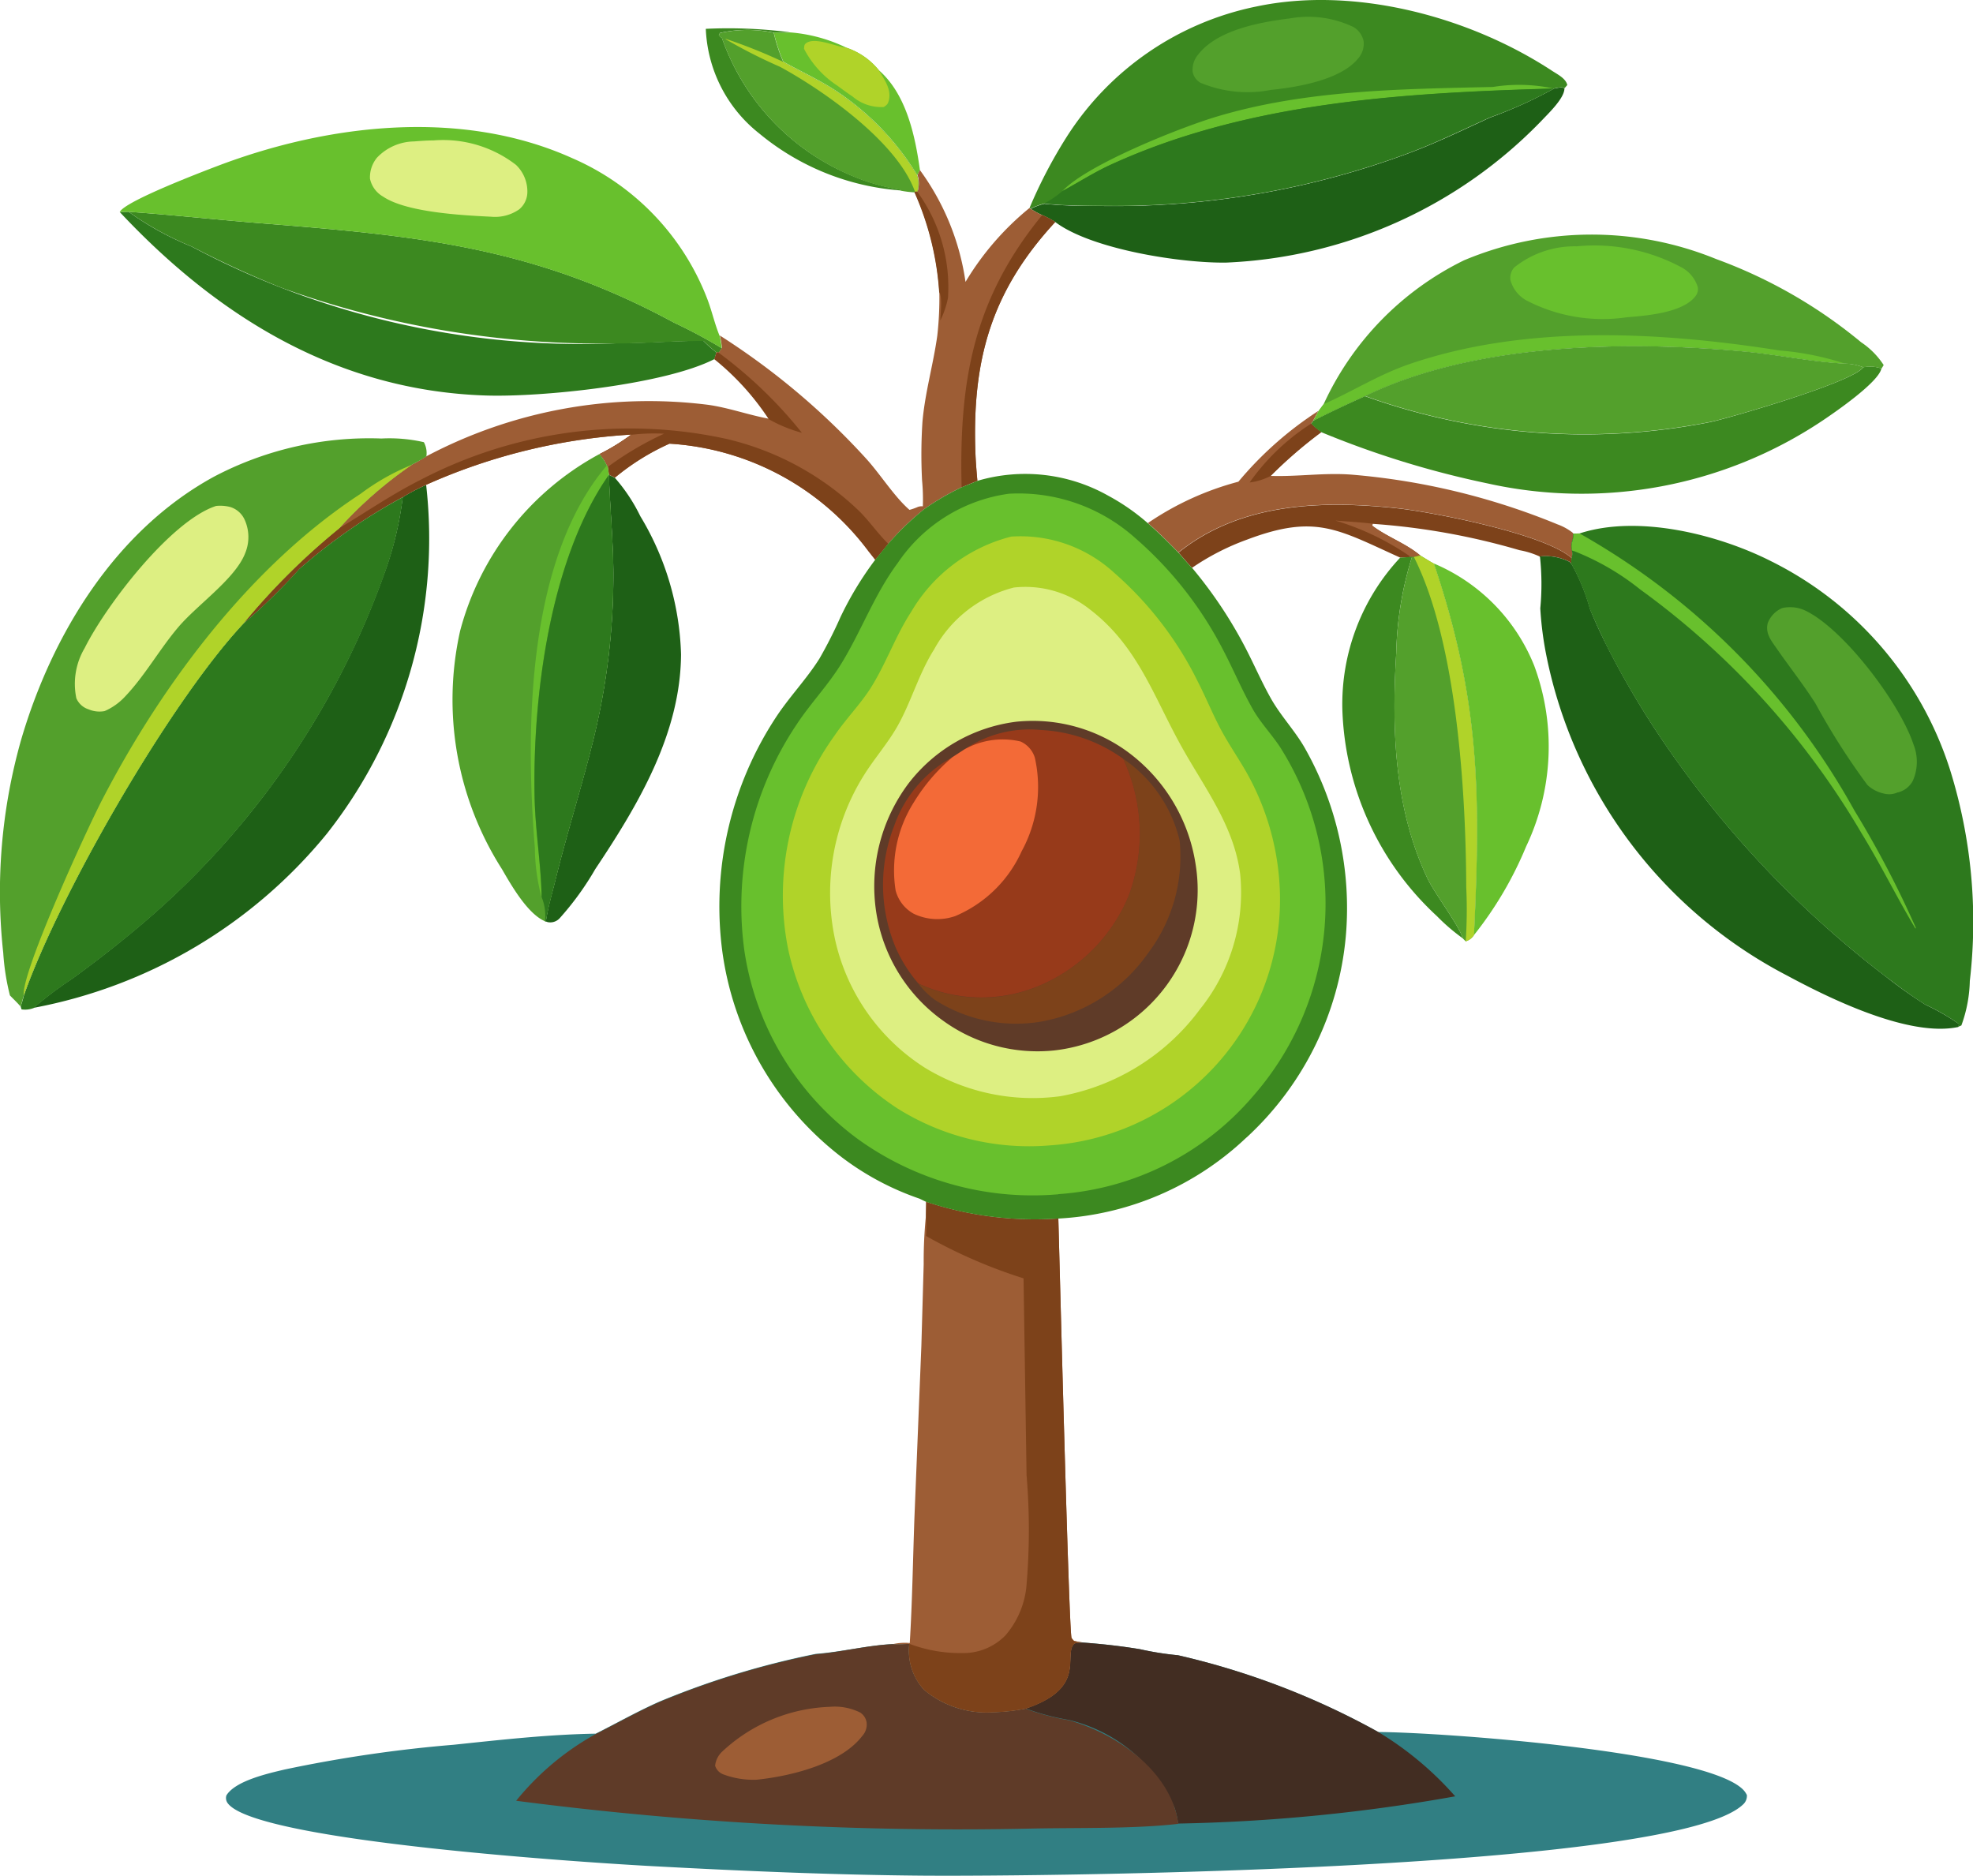 <svg xmlns="http://www.w3.org/2000/svg" width="85" height="80.807" viewBox="0 0 85 80.807"><g transform="translate(1487.973 7916.354)"><path d="M1024.8,123.086a20.6,20.6,0,0,1,3.612.147,4.118,4.118,0,0,1-.684.016,5.536,5.536,0,0,0-2.314.011l-.054.087c.049.065.049.092.13.119a10,10,0,0,0,5.4,5.856,8.941,8.941,0,0,0,2.265.684l.049.043a10.779,10.779,0,0,1-6.095-2.45A6.051,6.051,0,0,1,1024.8,123.086Z" transform="translate(-2482.366 -8038.198)" fill="#3c8920"/><path d="M1079.385,126.3a6.756,6.756,0,0,1,2.45.663,3.024,3.024,0,0,1,1.391.967c1.184,1.032,1.564,2.814,1.771,4.3l-.114.223a11.5,11.5,0,0,0-3.721-3.775c-.663-.407-1.369-.733-2.048-1.114a7.277,7.277,0,0,1-.413-1.26A4.114,4.114,0,0,0,1079.385,126.3Z" transform="translate(-2533.338 -8041.26)" fill="#68c02d"/><path d="M1104.139,135.039a4.207,4.207,0,0,1-1.439-1.592c.016-.1-.005-.158.076-.228.359-.3,1.282.125,1.706.179.016,0,.032.005.049.005a3.024,3.024,0,0,1,1.391.967c.239.413.576.842.418,1.353-.043.136-.1.158-.2.234a1.907,1.907,0,0,1-1.347-.451C1104.574,135.359,1104.357,135.2,1104.139,135.039Z" transform="translate(-2556.035 -8047.701)" fill="#b0d329"/><path d="M1399.7,503.066c2.673-2.151,6.182-2.254,9.435-1.907,1.559.168,6.383,1.114,7.512,2.151l-.016.244-.071-.087a2.257,2.257,0,0,0-1.3-.234,3.524,3.524,0,0,0-.869-.272,29.762,29.762,0,0,0-6.323-1.135l-.022.081c.646.489,1.439.755,2.075,1.287l-.272.065h-.081l-.06-.005a4.2,4.2,0,0,1-.456.027c-2.694-1.217-3.645-1.89-6.594-.777a10.535,10.535,0,0,0-2.374,1.217C1400.08,503.511,1399.9,503.283,1399.7,503.066Z" transform="translate(-2836.902 -8395.613)" fill="#7d421a"/><path d="M1524.1,513.5c.532.043,1.076.071,1.608.136l-.022.081c.646.489,1.44.755,2.075,1.287l-.271.065h-.082l-.06-.005A11.372,11.372,0,0,0,1524.1,513.5Z" transform="translate(-2954.544 -8407.428)" fill="#9d5d35"/><path d="M1035.23,124.731c-.081-.022-.081-.049-.13-.119l.054-.087a5.448,5.448,0,0,1,2.314-.011,6.973,6.973,0,0,0,.413,1.26c.674.38,1.385.706,2.048,1.114a11.494,11.494,0,0,1,3.721,3.775,1.287,1.287,0,0,1,.005.717l-.092.005-.043.005a4.168,4.168,0,0,1-.576-.071l-.049-.043a8.665,8.665,0,0,1-2.265-.684A10.039,10.039,0,0,1,1035.23,124.731Z" transform="translate(-2492.107 -8039.458)" fill="#53a02c"/><path d="M1040.2,131.3a22.687,22.687,0,0,1,2.5,1c.674.38,1.385.706,2.048,1.114a11.5,11.5,0,0,1,3.721,3.775,1.288,1.288,0,0,1,.005.717l-.092.005c-.739-2.135-3.938-4.378-5.823-5.4a22.739,22.739,0,0,1-2.325-1.179C1040.227,131.316,1040.211,131.311,1040.2,131.3Z" transform="translate(-2496.93 -8045.988)" fill="#b0d329"/><path d="M1532.623,542.2l.06.005a14.865,14.865,0,0,0-.679,4.145c-.2,3.27-.087,6.676,1.342,9.7.293.625,1.434,2.14,1.515,2.58a8.258,8.258,0,0,1-1.1-.945,12.657,12.657,0,0,1-4.079-8.9,9.242,9.242,0,0,1,2.488-6.545C1532.324,542.222,1532.476,542.222,1532.623,542.2Z" transform="translate(-2959.824 -8434.568)" fill="#3c8920"/><path d="M1382.749,426.5l-.223.418-.087.125a2.563,2.563,0,0,0,.435.369,19.6,19.6,0,0,0-2.189,1.89h.054c1.157.033,2.292-.147,3.46-.054a29.748,29.748,0,0,1,8.849,2.14,2.4,2.4,0,0,1,.646.353.31.31,0,0,0,.038.043,1.113,1.113,0,0,1-.054.353.624.624,0,0,0,0,.386.535.535,0,0,1-.016.32c-1.13-1.037-5.953-1.983-7.512-2.151-3.254-.348-6.763-.244-9.435,1.907-.429-.44-.853-.869-1.314-1.266a12.633,12.633,0,0,1,3.9-1.782A15.263,15.263,0,0,1,1382.749,426.5Z" transform="translate(-2813.922 -8325.153)" fill="#9d5d35"/><path d="M1458.762,436.5a2.557,2.557,0,0,0,.435.369,19.576,19.576,0,0,0-2.189,1.89,2.682,2.682,0,0,1-.907.282A9.46,9.46,0,0,1,1458.762,436.5Z" transform="translate(-2890.238 -8334.61)" fill="#7d421a"/><path d="M1602.2,547.5a8.006,8.006,0,0,1,4.324,4.4,10.022,10.022,0,0,1-.348,7.795,15.8,15.8,0,0,1-2.249,3.819C1604.221,557.435,1604.183,553.383,1602.2,547.5Z" transform="translate(-3028.402 -8439.58)" fill="#68c02d"/><path d="M1572.1,541.2c.2.114.385.239.587.348,1.983,5.883,2.021,9.935,1.727,16.008a.658.658,0,0,1-.353.266l-.136-.136c-.081-.44-1.222-1.956-1.516-2.58-1.429-3.02-1.543-6.421-1.342-9.7a15.074,15.074,0,0,1,.679-4.145h.081Z" transform="translate(-2998.889 -8433.623)" fill="#53a02c"/><path d="M1586.672,541.2c.2.114.386.239.587.348,1.983,5.883,2.021,9.935,1.727,16.008a.657.657,0,0,1-.353.266,21,21,0,0,0,.022-2.341c-.016-4.155-.413-10.565-2.254-14.215Z" transform="translate(-3013.46 -8433.623)" fill="#b0d329"/><path d="M900.616,477.2l.255.125a7.377,7.377,0,0,1,1.1,1.657,12.149,12.149,0,0,1,1.755,5.959c-.022,3.417-1.852,6.486-3.694,9.245a12.568,12.568,0,0,1-1.526,2.108.547.547,0,0,1-.473.185.362.362,0,0,1-.13-.038c.087-.608.277-1.238.424-1.836.473-1.917,1.07-3.808,1.554-5.725a29.628,29.628,0,0,0,.929-7.6C900.79,479.927,900.665,478.563,900.616,477.2Z" transform="translate(-2362.359 -8373.1)" fill="#1e6016"/><path d="M1305.137,170.086c.141-.022.331-.087.451-.011.005.418-.668,1.059-.961,1.369a20.06,20.06,0,0,1-13.6,6.138c-1.945.033-5.812-.57-7.371-1.744a3.784,3.784,0,0,0-.565-.3,3.354,3.354,0,0,1-.494-.272,2.821,2.821,0,0,1,.587-.217l.038.005c.891.092,1.82.087,2.71.092a36.257,36.257,0,0,0,12.847-2.238c1.239-.456,2.412-1.027,3.607-1.575A19.153,19.153,0,0,0,1305.137,170.086Z" transform="translate(-2726.163 -8082.624)" fill="#1e6016"/><path d="M1528.781,391.449a1.458,1.458,0,0,1,.782.054c-.12.592-1.983,1.874-2.526,2.238a18.68,18.68,0,0,1-14.449,2.711,40.066,40.066,0,0,1-7.154-2.205,2.567,2.567,0,0,1-.435-.369l.087-.125c.733-.375,1.477-.722,2.227-1.059a27.93,27.93,0,0,0,14.894,1.114C1523.078,393.617,1528.374,392.08,1528.781,391.449Z" transform="translate(-2936.482 -8291.982)" fill="#3c8920"/><path d="M560,268.611l.38-.011a12.967,12.967,0,0,0,2.721,1.5,35.69,35.69,0,0,0,18.306,4.166c1.244-.005,2.493-.109,3.732-.109a5.465,5.465,0,0,0,.565.5l-.082.288c-2.135,1.1-7.447,1.651-9.859,1.57C569.419,276.308,564.264,273.163,560,268.611Z" transform="translate(-2042.814 -8175.831)" fill="#2d791d"/><path d="M1547.7,377.371c4.682-2.276,11.168-2.39,16.285-1.923,1.434.13,2.874.44,4.3.521l.065.005a2.261,2.261,0,0,1,.809.158c-.407.63-5.7,2.167-6.567,2.352A27.984,27.984,0,0,1,1547.7,377.371Z" transform="translate(-2976.863 -8276.665)" fill="#53a02c"/><path d="M567,268.6c1.945.136,3.889.353,5.839.505,6.616.532,11.624,1,17.659,4.27a22.5,22.5,0,0,1,2.059,1.1l-.125.2-.1-.011a7.01,7.01,0,0,1-.565-.5c-1.244,0-2.488.109-3.732.109a40.61,40.61,0,0,1-14.449-2.4,41.88,41.88,0,0,1-3.857-1.771A13.375,13.375,0,0,1,567,268.6Z" transform="translate(-2049.434 -8175.831)" fill="#3c8920"/><path d="M507.6,485.727a8.115,8.115,0,0,1,1.01-.527,20.531,20.531,0,0,1-4.28,15.03,21.406,21.406,0,0,1-12.635,7.5,15.964,15.964,0,0,1,1.678-1.266c.9-.657,1.776-1.331,2.629-2.042a35.371,35.371,0,0,0,10.766-15.3A14.743,14.743,0,0,0,507.6,485.727Z" transform="translate(-1978.224 -8380.665)" fill="#1e6016"/><path d="M1686.1,541.323a2.257,2.257,0,0,1,1.3.234l.071.087a.141.141,0,0,0,.027.033,8.77,8.77,0,0,1,.777,1.912c.212.521.445,1.032.7,1.537a37.628,37.628,0,0,0,3,4.949,43.576,43.576,0,0,0,9.033,9.337,19.778,19.778,0,0,0,1.722,1.222,9.942,9.942,0,0,1,1.439.826l-.027.13c-2.124.456-5.557-1.233-7.371-2.211a19.965,19.965,0,0,1-10.386-13.824,14.645,14.645,0,0,1-.255-2,11,11,0,0,0-.011-2.2A.119.119,0,0,1,1686.1,541.323Z" transform="translate(-3107.745 -8433.702)" fill="#1e6016"/><path d="M1507.235,294a12.872,12.872,0,0,1,6.051-6.2,14.19,14.19,0,0,1,10.858-.054,21.174,21.174,0,0,1,6.247,3.585,3.418,3.418,0,0,1,.972.983l-.092.152a1.458,1.458,0,0,0-.782-.054,2.284,2.284,0,0,0-.809-.158l-.065-.005c-1.429-.081-2.868-.391-4.3-.521-5.111-.473-11.6-.353-16.285,1.923-.755.337-1.494.69-2.227,1.059l.223-.418Z" transform="translate(-2938.184 -8192.941)" fill="#53a02c"/><path d="M1507.14,369.447c1.26-.559,2.374-1.271,3.694-1.727,5.014-1.716,10.788-1.4,15.954-.587a12.124,12.124,0,0,1,2.792.559l-.065-.005c-1.429-.081-2.868-.391-4.3-.521-5.111-.473-11.6-.353-16.285,1.923-.755.337-1.494.69-2.227,1.059l.223-.418Z" transform="translate(-2938.09 -8268.388)" fill="#68c02d"/><path d="M1665.713,295.743a7.9,7.9,0,0,1,4.541.923,1.427,1.427,0,0,1,.674.847.5.5,0,0,1-.109.386c-.554.712-2.108.831-2.95.9a7.124,7.124,0,0,1-4.351-.739,1.435,1.435,0,0,1-.663-.858.674.674,0,0,1,.163-.549A4.156,4.156,0,0,1,1665.713,295.743Z" transform="translate(-3085.755 -8201.485)" fill="#68c02d"/><path d="M687.242,235.5a10.738,10.738,0,0,1,1.966,4.818,12.125,12.125,0,0,1,2.749-3.178l.054.027a3.957,3.957,0,0,0,.494.272,3.527,3.527,0,0,1,.565.3c-2.77,3-3.591,5.975-3.433,10.022.016.375.049.75.081,1.124-.228.092-.456.185-.679.282a10.671,10.671,0,0,0-1.6.934,11.344,11.344,0,0,0-1.559,1.5l-.559.69-.3-.38a11.568,11.568,0,0,0-8.566-4.623,10.169,10.169,0,0,0-2.347,1.461l-.255-.125-.049-.342-.038-.065a2.078,2.078,0,0,0-.32-.483,8.994,8.994,0,0,0,1.363-.837,25.285,25.285,0,0,0-8.822,2.156,8.117,8.117,0,0,0-1.01.527,24.115,24.115,0,0,0-4.465,3.1,24.715,24.715,0,0,1-2.412,2.352,29.416,29.416,0,0,1,4.123-4.1,17.526,17.526,0,0,1,3.151-2.754c.206-.092.418-.239.619-.353a20.489,20.489,0,0,1,12.13-2.211c.88.125,1.711.429,2.58.592l.049.011a11.2,11.2,0,0,0-2.347-2.586l.081-.288.1.011.125-.2a2.883,2.883,0,0,0-.087-.527,31.125,31.125,0,0,1,6.285,5.285c.619.674,1.222,1.651,1.885,2.227a2.388,2.388,0,0,0,.331-.114.466.466,0,0,1,.244-.038,8.557,8.557,0,0,0-.033-1.119,21.5,21.5,0,0,1,.016-2.51c.109-1.271.467-2.477.641-3.732a14.551,14.551,0,0,0,.087-1.885,12.623,12.623,0,0,0-1.07-4.308l.043-.005.092-.005a1.241,1.241,0,0,0-.005-.717Z" transform="translate(-2135.585 -8144.528)" fill="#9d5d35"/><path d="M1190.238,252.805l.092-.005a6.978,6.978,0,0,1,1.32,4.563,3.847,3.847,0,0,1-.331.978c.005-.266.1-1.021-.049-1.222a12.621,12.621,0,0,0-1.07-4.308Z" transform="translate(-2638.782 -8160.889)" fill="#7d421a"/><path d="M1031.687,380.2l.1.011a19.087,19.087,0,0,1,3.585,3.449,6.172,6.172,0,0,1-1.429-.587,11.2,11.2,0,0,0-2.347-2.586Z" transform="translate(-2488.797 -8281.368)" fill="#7d421a"/><path d="M1230.951,271.2a3.52,3.52,0,0,1,.565.3c-2.776,3-3.6,5.975-3.438,10.022.016.375.049.75.081,1.124-.228.092-.456.185-.679.282C1227.366,278.343,1227.985,274.823,1230.951,271.2Z" transform="translate(-2674.025 -8178.289)" fill="#7d421a"/><path d="M662.117,444.3c1.173-.7,2.287-1.472,3.509-2.086a19.493,19.493,0,0,1,13.205-1.765,12.275,12.275,0,0,1,5.72,3.123c.435.435.793.961,1.233,1.391l-.559.69-.3-.38a11.568,11.568,0,0,0-8.566-4.623,10.17,10.17,0,0,0-2.347,1.461l-.255-.125-.049-.342-.038-.065a2.077,2.077,0,0,0-.32-.483,9,9,0,0,0,1.363-.837,25.285,25.285,0,0,0-8.821,2.156,8.111,8.111,0,0,0-1.01.527,24.114,24.114,0,0,0-4.465,3.1A24.712,24.712,0,0,1,658,448.4,29.346,29.346,0,0,1,662.117,444.3Z" transform="translate(-2135.49 -8337.891)" fill="#7d421a"/><path d="M941.858,444.511a8.319,8.319,0,0,1,1.423-.049,13.912,13.912,0,0,0-2.423,1.429l-.038-.065a2.078,2.078,0,0,0-.32-.483A9.664,9.664,0,0,0,941.858,444.511Z" transform="translate(-2402.645 -8342.132)" fill="#9d5d35"/><path d="M827.236,480.925c-.75-.315-1.456-1.554-1.858-2.249a13.57,13.57,0,0,1-1.8-10.261,12.193,12.193,0,0,1,6-7.616,2.02,2.02,0,0,1,.32.483l.038.065.049.342c.043,1.363.174,2.727.19,4.09a29.625,29.625,0,0,1-.929,7.6c-.483,1.917-1.081,3.8-1.554,5.725-.147.6-.331,1.228-.424,1.836Z" transform="translate(-2291.728 -8357.591)" fill="#53a02c"/><path d="M889.262,469.8l.038.065.049.342c-2.542,3.618-3.3,9.6-3.2,13.949.033,1.418.283,2.906.3,4.242a8.548,8.548,0,0,1-.288-2.124C885.753,481.191,885.8,473.879,889.262,469.8Z" transform="translate(-2351.092 -8366.102)" fill="#68c02d"/><path d="M889.255,495.392c-.016-1.336-.266-2.83-.3-4.242-.1-4.346.657-10.326,3.2-13.949.043,1.363.174,2.727.19,4.09a29.626,29.626,0,0,1-.929,7.6c-.483,1.917-1.081,3.8-1.554,5.725-.147.6-.331,1.228-.424,1.836l-.038-.011A2.138,2.138,0,0,0,889.255,495.392Z" transform="translate(-2353.894 -8373.1)" fill="#2d791d"/><path d="M560,205.082c.206-.456,3.531-1.727,4.253-2,4.758-1.8,10.495-2.466,15.253-.315a10.838,10.838,0,0,1,5.807,6.062c.2.521.32,1.081.532,1.592a2.962,2.962,0,0,1,.087.527,23.126,23.126,0,0,0-2.059-1.1c-6.029-3.265-11.038-3.737-17.654-4.27-1.95-.152-3.895-.369-5.839-.505Z" transform="translate(-2042.814 -8112.302)" fill="#68c02d"/><path d="M760.269,212.042c.277-.022.554-.043.831-.043a5.133,5.133,0,0,1,3.563,1.054,1.588,1.588,0,0,1,.489,1.162.983.983,0,0,1-.348.75,1.82,1.82,0,0,1-1.217.32c-1.233-.06-3.65-.185-4.655-.869a1.163,1.163,0,0,1-.56-.766,1.327,1.327,0,0,1,.3-.907A2.244,2.244,0,0,1,760.269,212.042Z" transform="translate(-2230.405 -8122.303)" fill="#ddef82"/><path d="M490.987,500.354A25.34,25.34,0,0,0,493.4,498a24.118,24.118,0,0,1,4.465-3.1,15.015,15.015,0,0,1-.826,3.4,35.417,35.417,0,0,1-10.766,15.3c-.853.712-1.733,1.385-2.629,2.042a15.961,15.961,0,0,0-1.678,1.266,1.032,1.032,0,0,1-.527.06l-.038-.12c.049-.158.1-.315.136-.473C483.078,511.989,487.837,503.721,490.987,500.354Z" transform="translate(-1968.483 -8389.838)" fill="#2d791d"/><path d="M1281.5,109.612a20.792,20.792,0,0,1,1.6-3.064,12.685,12.685,0,0,1,8.175-5.622c4.215-.891,9.164.429,12.722,2.759.239.158.614.337.673.625l-.119.136c-.114-.076-.31-.011-.451.011a18.568,18.568,0,0,1-2.749,1.238c-1.2.543-2.368,1.119-3.607,1.575a36.255,36.255,0,0,1-12.846,2.238c-.9-.005-1.825,0-2.711-.092l-.038-.005a3.163,3.163,0,0,0-.587.217Z" transform="translate(-2725.122 -8017)" fill="#3c8920"/><path d="M1307.6,172.473c1.054-1.135,5.052-2.727,6.6-3.194,3.857-1.168,7.963-1.2,11.95-1.293a7.084,7.084,0,0,1,2.629.071c-6.42.185-13.172.565-19.1,3.286C1308.953,171.669,1308.3,172.1,1307.6,172.473Z" transform="translate(-2749.805 -8080.594)" fill="#68c02d"/><path d="M1414.958,114.155a4.5,4.5,0,0,1,2.738.38.928.928,0,0,1,.424.6.968.968,0,0,1-.228.739c-.744.934-2.629,1.249-3.764,1.363a5.251,5.251,0,0,1-3.042-.31.709.709,0,0,1-.331-.467,1.022,1.022,0,0,1,.255-.766C1411.84,114.644,1413.681,114.313,1414.958,114.155Z" transform="translate(-2847.347 -8029.718)" fill="#53a02c"/><path d="M1294.171,175.222c.7-.38,1.353-.8,2.075-1.135,5.932-2.721,12.678-3.1,19.1-3.286a18.566,18.566,0,0,1-2.749,1.238c-1.2.543-2.368,1.119-3.607,1.575a36.257,36.257,0,0,1-12.847,2.238c-.9-.005-1.825,0-2.71-.092l-.038-.005A4.639,4.639,0,0,0,1294.171,175.222Z" transform="translate(-2736.376 -8083.343)" fill="#2d791d"/><path d="M465.455,472.372a9.959,9.959,0,0,1-.288-1.831,24.05,24.05,0,0,1,.771-9.185c1.331-4.541,4.058-9.017,8.316-11.336a14.365,14.365,0,0,1,7.208-1.64,6.644,6.644,0,0,1,1.825.158.984.984,0,0,1,.109.614,6.982,6.982,0,0,1-.619.353,17.529,17.529,0,0,0-3.151,2.754,29.42,29.42,0,0,0-4.123,4.1c-3.151,3.368-7.909,11.635-9.452,16.019-.043.158-.087.315-.136.473C465.77,472.682,465.607,472.53,465.455,472.372Z" transform="translate(-1953 -8345.843)" fill="#53a02c"/><path d="M483.748,492.068c-.109-1,2.754-7.23,3.379-8.43,2.569-4.965,6.393-10.087,11.125-13.178a9.825,9.825,0,0,1,2.227-1.26,17.528,17.528,0,0,0-3.151,2.754,29.419,29.419,0,0,0-4.123,4.1C490.054,479.417,485.3,487.685,483.748,492.068Z" transform="translate(-1970.7 -8365.534)" fill="#b0d329"/><path d="M530.093,501.781a1.733,1.733,0,0,1,.6.043,1,1,0,0,1,.636.565,1.813,1.813,0,0,1,.016,1.429c-.424,1.1-2.053,2.211-2.879,3.183-.809.951-1.434,2.086-2.292,2.988a2.616,2.616,0,0,1-.885.63,1.2,1.2,0,0,1-.69-.076.852.852,0,0,1-.527-.478,3.027,3.027,0,0,1,.359-2.162C525.34,506.077,528.137,502.416,530.093,501.781Z" transform="translate(-2008.756 -8396.339)" fill="#ddef82"/><path d="M1711.559,518.049c2.531-.826,6.008.049,8.3,1.222a15.161,15.161,0,0,1,7.659,8.957,21.968,21.968,0,0,1,.853,9.1,5.943,5.943,0,0,1-.364,1.917l-.141.06.027-.13a9.4,9.4,0,0,0-1.44-.826c-.6-.375-1.162-.793-1.722-1.222a43.568,43.568,0,0,1-9.033-9.338,38.217,38.217,0,0,1-3-4.948c-.244-.505-.483-1.016-.7-1.537a8.868,8.868,0,0,0-.777-1.912.141.141,0,0,0-.027-.033l.016-.244a.537.537,0,0,0,.016-.32.665.665,0,0,1,0-.386,1.294,1.294,0,0,0,.054-.353Z" transform="translate(-3131.481 -8411.423)" fill="#2d791d"/><path d="M1711.558,523.711l.261-.011a30.844,30.844,0,0,1,11.842,11.939,42.942,42.942,0,0,1,2.645,5.052l-.016.033c-.8-1.336-1.488-2.743-2.3-4.069a34.549,34.549,0,0,0-9.56-10.543,10.919,10.919,0,0,0-2.835-1.646c-.033-.005-.06-.016-.092-.022a.665.665,0,0,1,0-.386A1.224,1.224,0,0,0,1711.558,523.711Z" transform="translate(-3131.741 -8417.073)" fill="#68c02d"/><path d="M1867.214,582.286a1.539,1.539,0,0,1,1.032.125c1.657.82,4.041,3.987,4.623,5.742a2.028,2.028,0,0,1-.022,1.564.988.988,0,0,1-.674.516.882.882,0,0,1-.554.049,1.507,1.507,0,0,1-.733-.375,30.125,30.125,0,0,1-2.243-3.52c-.521-.815-1.119-1.57-1.668-2.363-.234-.337-.489-.641-.386-1.081A1.144,1.144,0,0,1,1867.214,582.286Z" transform="translate(-3278.408 -8472.444)" fill="#53a02c"/><path d="M681.215,1403.3c.837.06,1.662.152,2.488.288a13.055,13.055,0,0,0,1.641.261,32.958,32.958,0,0,1,8.631,3.308c2.558.005,14.069.815,15.715,2.482a.86.86,0,0,1,.163.234.5.5,0,0,1-.174.413c-2.988,2.808-29.838,3.1-35.362,3.058-3.857-.033-7.724-.2-11.575-.407-2.434-.13-17-1.037-18.322-2.694a.372.372,0,0,1-.071-.359c.391-.63,1.8-.945,2.515-1.114a58.546,58.546,0,0,1,7.273-1.065c2.026-.212,4.085-.445,6.122-.478.918-.462,1.809-.967,2.754-1.385a35.924,35.924,0,0,1,6.73-2.053c1.108-.081,2.2-.364,3.319-.424a5.169,5.169,0,0,0,.712-.016,2.491,2.491,0,0,0,.635,1.983,4.148,4.148,0,0,0,2.96.967,8.462,8.462,0,0,0,1.429-.158c2.624-.88,1.619-2.243,2.059-2.77C680.917,1403.3,681.112,1403.311,681.215,1403.3Z" transform="translate(-2122.567 -9248.895)" fill="#317f83"/><path d="M1281.028,1403.3c.836.06,1.662.152,2.488.288a13.053,13.053,0,0,0,1.64.261,32.957,32.957,0,0,1,8.631,3.308,14.113,14.113,0,0,1,3.313,2.77,75.534,75.534,0,0,1-11.939,1.173,3.354,3.354,0,0,0-.152-.684,6.7,6.7,0,0,0-4.557-3.781,10.342,10.342,0,0,1-1.814-.478.285.285,0,0,1-.038-.022c2.624-.88,1.619-2.243,2.059-2.77C1280.729,1403.3,1280.925,1403.311,1281.028,1403.3Z" transform="translate(-2722.38 -9248.895)" fill="#422d22"/><path d="M890.625,1404.316a5.188,5.188,0,0,0,.712-.016,2.49,2.49,0,0,0,.636,1.983,4.148,4.148,0,0,0,2.96.967,8.46,8.46,0,0,0,1.429-.157.289.289,0,0,1,.038.022,10.361,10.361,0,0,0,1.814.478c1.874.532,3.906,1.868,4.557,3.781a3.281,3.281,0,0,1,.152.684c-1.912.217-4.237.163-6.192.2a147.448,147.448,0,0,1-22.331-1.195,11.659,11.659,0,0,1,3.427-2.874c.918-.462,1.809-.967,2.754-1.385a35.931,35.931,0,0,1,6.73-2.053C888.414,1404.658,889.506,1404.371,890.625,1404.316Z" transform="translate(-2340.136 -9249.84)" fill="#5f3b28"/><path d="M1037.138,1454.265a2.461,2.461,0,0,1,1.309.245.619.619,0,0,1,.277.418.726.726,0,0,1-.185.592c-.929,1.211-3.085,1.733-4.547,1.885a3.681,3.681,0,0,1-1.434-.228.585.585,0,0,1-.359-.375.972.972,0,0,1,.288-.592A7.146,7.146,0,0,1,1037.138,1454.265Z" transform="translate(-2489.364 -9297.089)" fill="#9d5d35"/><path d="M1174.539,1053.8a14.867,14.867,0,0,0,5.693.722c.054,1.847.456,17.849.57,18.067a.805.805,0,0,0,.109.13c.12.022.234.049.353.06-.1.011-.3.005-.369.082-.44.527.565,1.885-2.059,2.77a8.374,8.374,0,0,1-1.429.158,4.189,4.189,0,0,1-2.96-.967,2.49,2.49,0,0,1-.636-1.983,5.208,5.208,0,0,1-.712.016,2.346,2.346,0,0,1,.733-.049c.109-1.787.136-3.585.2-5.372l.3-7.436.1-3.52a19.452,19.452,0,0,1,.1-2.108Z" transform="translate(-2622.611 -8918.379)" fill="#9d5d35"/><path d="M1186.928,1053.8a14.867,14.867,0,0,0,5.693.722c.054,1.847.456,17.849.57,18.067a.812.812,0,0,0,.109.13c.119.022.234.049.353.06-.1.011-.3.005-.369.082-.44.527.565,1.885-2.059,2.77a8.373,8.373,0,0,1-1.428.158,4.19,4.19,0,0,1-2.96-.967,2.49,2.49,0,0,1-.635-1.983,6.188,6.188,0,0,0,2.287.4,2.535,2.535,0,0,0,1.852-.76,3.807,3.807,0,0,0,.9-2.064,28.238,28.238,0,0,0,.011-4.84l-.13-8.479a21.872,21.872,0,0,1-4.2-1.825,7.033,7.033,0,0,0-.006-.9Z" transform="translate(-2634.999 -8918.379)" fill="#7d421a"/><path d="M1046.519,476.728a7.282,7.282,0,0,1,5.649.646,9.16,9.16,0,0,1,1.7,1.184c.462.4.891.831,1.315,1.266.19.212.38.445.581.646a19.027,19.027,0,0,1,2.314,3.471c.369.712.69,1.456,1.081,2.151.407.728.994,1.347,1.423,2.07a13.961,13.961,0,0,1,1.809,8.191,13.412,13.412,0,0,1-4.264,8.653c-.011.011-.022.016-.033.027a12.747,12.747,0,0,1-8.094,3.476,14.884,14.884,0,0,1-5.693-.722l-.282-.136a11.933,11.933,0,0,1-3.346-1.782,13.456,13.456,0,0,1-5.16-8.957,14.846,14.846,0,0,1,2.309-9.978c.581-.891,1.331-1.662,1.89-2.553a19.12,19.12,0,0,0,.907-1.793,14.486,14.486,0,0,1,1.488-2.455l.559-.69a12.022,12.022,0,0,1,1.559-1.5,10.962,10.962,0,0,1,1.6-.934C1046.068,476.913,1046.3,476.821,1046.519,476.728Z" transform="translate(-2492.385 -8372.367)" fill="#3c8920"/><path d="M1064.4,491.828a7.524,7.524,0,0,1,5.432,1.9,16.189,16.189,0,0,1,3.813,4.862c.435.831.8,1.711,1.266,2.526.326.576.809,1.076,1.173,1.63A12.58,12.58,0,0,1,1074.9,517.8a12.121,12.121,0,0,1-8.349,4.2.234.234,0,0,1-.06.011,12.884,12.884,0,0,1-8.572-2.363,12.328,12.328,0,0,1-4.916-8.132,14.069,14.069,0,0,1,2.249-9.745c.6-.913,1.358-1.695,1.928-2.624.875-1.429,1.418-2.971,2.433-4.34A6.906,6.906,0,0,1,1064.4,491.828Z" transform="translate(-2508.907 -8386.912)" fill="#68c02d"/><path d="M1095.467,525.95a5.966,5.966,0,0,1,4.427,1.554,15.051,15.051,0,0,1,3.612,4.7c.331.646.608,1.325.945,1.972s.755,1.249,1.119,1.879a11.2,11.2,0,0,1,1.439,4.661,10.622,10.622,0,0,1-9.881,11.461,10.668,10.668,0,0,1-6.578-1.6,10.912,10.912,0,0,1-4.7-6.871,11.787,11.787,0,0,1,1.993-9.169c.494-.733,1.146-1.385,1.6-2.118.641-1.032,1.043-2.2,1.711-3.227A6.989,6.989,0,0,1,1095.467,525.95Z" transform="translate(-2539.872 -8419.188)" fill="#b0d329"/><path d="M1131.3,566.238a4.465,4.465,0,0,1,3.243.918c2.091,1.586,2.765,3.753,3.982,5.937.994,1.787,2.26,3.406,2.526,5.5a8.024,8.024,0,0,1-1.733,5.812,9.6,9.6,0,0,1-6.024,3.748,8.913,8.913,0,0,1-5.818-1.222,8.8,8.8,0,0,1-3.867-5.475,9.551,9.551,0,0,1,1.228-7.127c.456-.733,1.037-1.385,1.461-2.14.592-1.059.907-2.243,1.564-3.281A5.447,5.447,0,0,1,1131.3,566.238Z" transform="translate(-2575.594 -8457.281)" fill="#ddef82"/><path d="M1164.516,672.314a6.936,6.936,0,0,1,4.715,1.244,7.4,7.4,0,0,1,3,4.883,6.951,6.951,0,0,1-6.084,8.034,6.931,6.931,0,0,1-4.786-1.276,7.076,7.076,0,0,1-2.89-4.7,7.383,7.383,0,0,1,1.385-5.513A6.937,6.937,0,0,1,1164.516,672.314Z" transform="translate(-2608.698 -8557.577)" fill="#5f3b28"/><path d="M1202.222,702.4a5.892,5.892,0,0,1,2.433,3.52,6.9,6.9,0,0,1-1.353,4.845,7.177,7.177,0,0,1-4.628,2.96,6.474,6.474,0,0,1-4.563-.94,3.345,3.345,0,0,1-.712-.7,6.364,6.364,0,0,0,5.139.125,7.2,7.2,0,0,0,3.922-3.906A7.658,7.658,0,0,0,1202.222,702.4Z" transform="translate(-2641.808 -8586.066)" fill="#7d421a"/><path d="M1168.884,680.341a5.01,5.01,0,0,1,3.308-.837,6.617,6.617,0,0,1,3.531,1.239,7.658,7.658,0,0,1,.239,5.9,7.183,7.183,0,0,1-3.922,3.906,6.408,6.408,0,0,1-5.139-.125,6.2,6.2,0,0,1-.961-1.51,6.968,6.968,0,0,1-.082-5.28,5.418,5.418,0,0,1,2.51-2.96Z" transform="translate(-2615.309 -8564.409)" fill="#973a1a"/><path d="M1176.46,686.825a3.379,3.379,0,0,1,2.417-.342,1.124,1.124,0,0,1,.619.7,5.768,5.768,0,0,1-.57,4.031,5.464,5.464,0,0,1-2.863,2.792,2.356,2.356,0,0,1-1.782-.1,1.61,1.61,0,0,1-.782-1,5.485,5.485,0,0,1,.782-3.8,8.031,8.031,0,0,1,1.662-1.945Z" transform="translate(-2622.886 -8570.894)" fill="#f36a37"/></g></svg>